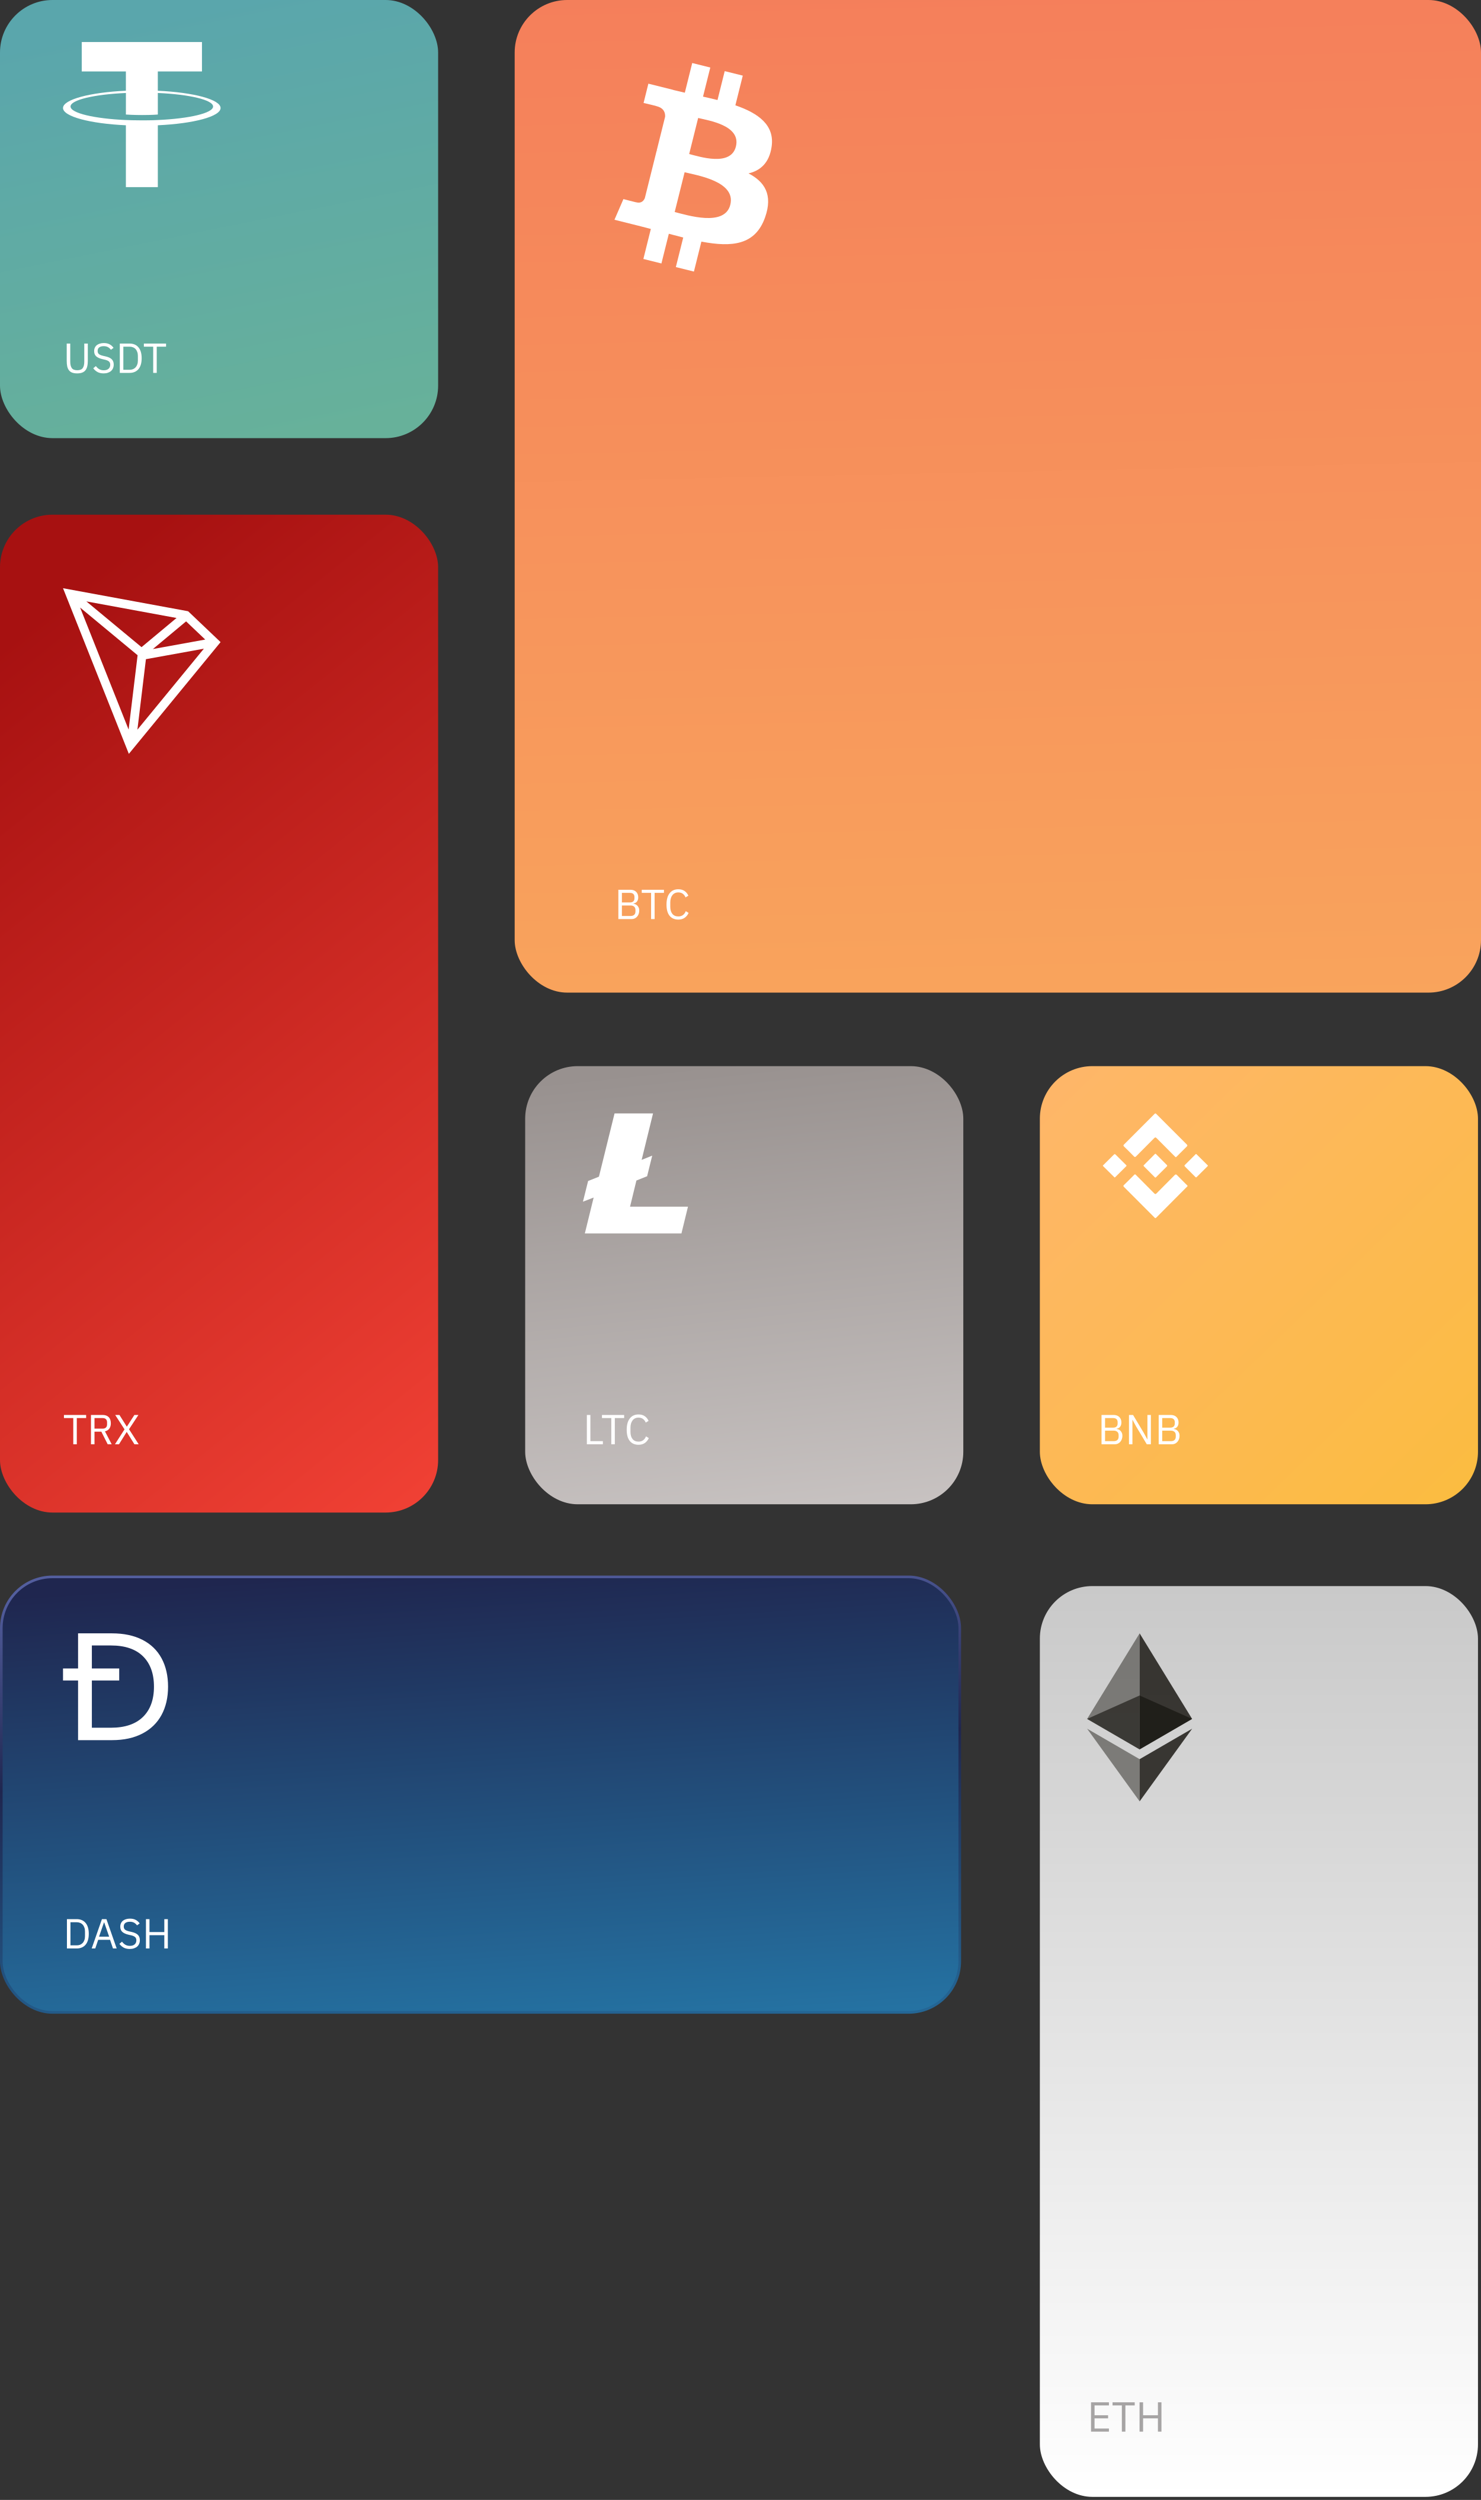 <svg width="282" height="476" viewBox="0 0 282 476" fill="none" xmlns="http://www.w3.org/2000/svg">
<rect x="0" y="0" width="282" height="476" fill="#333333" stroke="none"/>
<rect width="83.425" height="83.425" rx="10" fill="url(#paint0_linear_5902_52647)"/>
<path d="M30.049 17.278V13.602H38.456V8H15.563V13.602H23.971V17.275C17.138 17.589 12 18.942 12 20.564C12 22.185 17.14 23.538 23.971 23.854V35.63H30.051V23.853C36.872 23.538 42 22.186 42 20.566C42 18.946 36.872 17.594 30.051 17.279L30.049 17.278ZM30.051 22.856V22.853C29.88 22.864 28.998 22.916 27.036 22.916C25.467 22.916 24.363 22.872 23.974 22.852V22.857C17.937 22.589 13.431 21.538 13.431 20.28C13.431 19.022 17.938 17.972 23.974 17.704V21.809C24.37 21.837 25.501 21.903 27.062 21.903C28.937 21.903 29.879 21.825 30.052 21.809V17.704C36.078 17.973 40.574 19.025 40.574 20.279C40.574 21.532 36.075 22.585 30.052 22.853" fill="white"/>
<rect x="98" width="184" height="189" rx="10" fill="url(#paint1_linear_5902_52647)"/>
<path d="M146.921 27.964C147.546 23.792 144.368 21.549 140.024 20.052L141.434 14.399L137.994 13.543L136.621 19.046C135.717 18.82 134.789 18.608 133.864 18.398L135.247 12.858L131.807 12L130.398 17.651C129.65 17.48 128.913 17.313 128.201 17.134L128.205 17.116L123.459 15.931L122.544 19.606C122.544 19.606 125.097 20.191 125.044 20.227C126.437 20.575 126.688 21.497 126.646 22.229L125.042 28.669C125.137 28.692 125.261 28.728 125.4 28.782L125.036 28.692L122.786 37.714C122.615 38.136 122.183 38.77 121.208 38.53C121.244 38.579 118.708 37.907 118.708 37.907L117 41.844L121.479 42.961C122.311 43.169 123.127 43.389 123.929 43.593L122.506 49.31L125.943 50.166L127.353 44.513C128.292 44.766 129.204 45.001 130.096 45.224L128.69 50.853L132.13 51.709L133.553 46.004C139.421 47.115 143.832 46.667 145.689 41.36C147.186 37.089 145.616 34.622 142.528 33.016C144.778 32.498 146.47 31.019 146.921 27.964ZM139.059 38.987C137.998 43.261 130.802 40.95 128.469 40.371L130.36 32.797C132.693 33.38 140.172 34.533 139.059 38.987ZM140.124 27.902C139.154 31.79 133.167 29.813 131.226 29.329L132.938 22.462C134.879 22.946 141.135 23.848 140.124 27.902Z" fill="white"/>
<path d="M117.744 169.416H120.04C120.504 169.416 120.867 169.547 121.128 169.808C121.395 170.069 121.528 170.419 121.528 170.856C121.528 171.064 121.499 171.24 121.44 171.384C121.381 171.528 121.307 171.648 121.216 171.744C121.125 171.835 121.027 171.904 120.92 171.952C120.813 171.995 120.715 172.024 120.624 172.04V172.088C120.725 172.093 120.837 172.12 120.96 172.168C121.088 172.216 121.208 172.293 121.32 172.4C121.432 172.501 121.525 172.635 121.6 172.8C121.68 172.96 121.72 173.155 121.72 173.384C121.72 173.613 121.683 173.827 121.608 174.024C121.539 174.221 121.44 174.392 121.312 174.536C121.184 174.68 121.032 174.795 120.856 174.88C120.68 174.96 120.488 175 120.28 175H117.744V169.416ZM118.416 174.408H120.072C120.36 174.408 120.587 174.336 120.752 174.192C120.917 174.043 121 173.827 121 173.544V173.272C121 172.989 120.917 172.776 120.752 172.632C120.587 172.483 120.36 172.408 120.072 172.408H118.416V174.408ZM118.416 171.832H119.96C120.227 171.832 120.435 171.765 120.584 171.632C120.733 171.499 120.808 171.307 120.808 171.056V170.784C120.808 170.533 120.733 170.341 120.584 170.208C120.435 170.075 120.227 170.008 119.96 170.008H118.416V171.832ZM124.647 170.008V175H123.975V170.008H122.199V169.416H126.423V170.008H124.647ZM129.157 175.096C128.448 175.096 127.896 174.856 127.501 174.376C127.107 173.891 126.909 173.179 126.909 172.24C126.909 171.301 127.107 170.581 127.501 170.08C127.896 169.573 128.448 169.32 129.157 169.32C129.627 169.32 130.019 169.427 130.333 169.64C130.653 169.853 130.901 170.155 131.077 170.544L130.533 170.872C130.421 170.584 130.251 170.355 130.021 170.184C129.792 170.008 129.504 169.92 129.157 169.92C128.917 169.92 128.701 169.965 128.509 170.056C128.323 170.147 128.163 170.277 128.029 170.448C127.901 170.613 127.803 170.813 127.733 171.048C127.664 171.277 127.629 171.536 127.629 171.824V172.656C127.629 173.232 127.763 173.683 128.029 174.008C128.296 174.333 128.672 174.496 129.157 174.496C129.515 174.496 129.813 174.405 130.053 174.224C130.293 174.037 130.469 173.792 130.581 173.488L131.117 173.824C130.941 174.219 130.688 174.531 130.357 174.76C130.027 174.984 129.627 175.096 129.157 175.096Z" fill="white"/>
<rect x="198" y="203" width="83.425" height="83.425" rx="10" fill="url(#paint2_linear_5902_52647)"/>
<path d="M209.744 269.416H212.04C212.504 269.416 212.867 269.547 213.128 269.808C213.395 270.069 213.528 270.419 213.528 270.856C213.528 271.064 213.499 271.24 213.44 271.384C213.381 271.528 213.307 271.648 213.216 271.744C213.125 271.835 213.027 271.904 212.92 271.952C212.813 271.995 212.715 272.024 212.624 272.04V272.088C212.725 272.093 212.837 272.12 212.96 272.168C213.088 272.216 213.208 272.293 213.32 272.4C213.432 272.501 213.525 272.635 213.6 272.8C213.68 272.96 213.72 273.155 213.72 273.384C213.72 273.613 213.683 273.827 213.608 274.024C213.539 274.221 213.44 274.392 213.312 274.536C213.184 274.68 213.032 274.795 212.856 274.88C212.68 274.96 212.488 275 212.28 275H209.744V269.416ZM210.416 274.408H212.072C212.36 274.408 212.587 274.336 212.752 274.192C212.917 274.043 213 273.827 213 273.544V273.272C213 272.989 212.917 272.776 212.752 272.632C212.587 272.483 212.36 272.408 212.072 272.408H210.416V274.408ZM210.416 271.832H211.96C212.227 271.832 212.435 271.765 212.584 271.632C212.733 271.499 212.808 271.307 212.808 271.056V270.784C212.808 270.533 212.733 270.341 212.584 270.208C212.435 270.075 212.227 270.008 211.96 270.008H210.416V271.832ZM216.323 271.592L215.651 270.352H215.627V275H214.971V269.416H215.747L217.787 272.824L218.459 274.064H218.483V269.416H219.139V275H218.363L216.323 271.592ZM220.627 269.416H222.923C223.387 269.416 223.749 269.547 224.011 269.808C224.277 270.069 224.411 270.419 224.411 270.856C224.411 271.064 224.381 271.24 224.323 271.384C224.264 271.528 224.189 271.648 224.099 271.744C224.008 271.835 223.909 271.904 223.803 271.952C223.696 271.995 223.597 272.024 223.507 272.04V272.088C223.608 272.093 223.72 272.12 223.843 272.168C223.971 272.216 224.091 272.293 224.203 272.4C224.315 272.501 224.408 272.635 224.483 272.8C224.563 272.96 224.603 273.155 224.603 273.384C224.603 273.613 224.565 273.827 224.491 274.024C224.421 274.221 224.323 274.392 224.195 274.536C224.067 274.68 223.915 274.795 223.739 274.88C223.563 274.96 223.371 275 223.163 275H220.627V269.416ZM221.299 274.408H222.955C223.243 274.408 223.469 274.336 223.635 274.192C223.8 274.043 223.883 273.827 223.883 273.544V273.272C223.883 272.989 223.8 272.776 223.635 272.632C223.469 272.483 223.243 272.408 222.955 272.408H221.299V274.408ZM221.299 271.832H222.843C223.109 271.832 223.317 271.765 223.467 271.632C223.616 271.499 223.691 271.307 223.691 271.056V270.784C223.691 270.533 223.616 270.341 223.467 270.208C223.317 270.075 223.109 270.008 222.843 270.008H221.299V271.832Z" fill="white"/>
<path d="M223.914 220.34C223.817 220.325 223.764 220.265 223.713 220.207C223.699 220.192 223.686 220.177 223.672 220.163L223.185 219.677C222.2 218.694 221.215 217.711 220.239 216.718C220.05 216.526 219.95 216.526 219.761 216.718C219.127 217.364 218.488 218.004 217.849 218.644C217.343 219.151 216.836 219.658 216.333 220.167C216.169 220.333 216.076 220.354 215.899 220.17C215.29 219.537 214.664 218.921 214.034 218.31C213.874 218.155 213.883 218.059 214.035 217.908C215.978 215.972 217.917 214.032 219.853 212.087C219.976 211.964 220.042 211.977 220.157 212.092C222.087 214.028 224.019 215.962 225.956 217.892C226.111 218.047 226.141 218.146 225.966 218.316C225.528 218.741 225.098 219.173 224.667 219.606C224.479 219.796 224.29 219.985 224.1 220.175C224.058 220.216 224.013 220.255 223.97 220.292C223.951 220.308 223.932 220.324 223.914 220.34Z" fill="white"/>
<path d="M226.091 225.881C226.063 225.913 226.031 225.949 225.998 225.982L224.659 227.325C223.155 228.834 221.65 230.342 220.15 231.854C220.024 231.981 219.962 231.958 219.85 231.845C217.906 229.89 215.96 227.937 214.009 225.989C213.87 225.85 213.877 225.768 214.012 225.635C214.67 224.994 215.325 224.35 215.967 223.692C216.12 223.536 216.198 223.617 216.286 223.709C216.295 223.719 216.305 223.729 216.315 223.739C216.577 224.001 216.839 224.263 217.101 224.525L217.102 224.527C217.995 225.418 218.887 226.31 219.769 227.213C219.971 227.42 220.061 227.385 220.242 227.2C220.821 226.61 221.405 226.025 221.989 225.44C222.544 224.883 223.1 224.326 223.651 223.765C223.84 223.573 223.947 223.576 224.133 223.769C224.559 224.212 224.996 224.646 225.432 225.08C225.62 225.266 225.808 225.453 225.995 225.641C226.006 225.652 226.019 225.663 226.031 225.674C226.078 225.714 226.126 225.756 226.129 225.839C226.122 225.846 226.115 225.854 226.109 225.861C226.103 225.868 226.097 225.874 226.091 225.881Z" fill="white"/>
<path d="M219.936 224.191C219.947 224.2 219.958 224.208 219.967 224.216C220.054 224.223 220.096 224.178 220.137 224.135L220.149 224.123L220.155 224.116C220.331 223.941 220.506 223.766 220.681 223.591L220.682 223.589C221.168 223.103 221.653 222.617 222.145 222.138C222.283 222.003 222.29 221.929 222.151 221.792C221.471 221.121 220.799 220.441 220.128 219.76C220.043 219.674 219.988 219.651 219.892 219.748C219.202 220.448 218.511 221.147 217.812 221.839C217.699 221.951 217.739 221.999 217.831 222.09C218.296 222.554 218.759 223.02 219.221 223.486C219.43 223.697 219.639 223.907 219.848 224.117C219.876 224.146 219.908 224.17 219.936 224.191Z" fill="white"/>
<path d="M227.776 219.733C227.789 219.745 227.804 219.758 227.819 219.771C227.855 219.803 227.895 219.839 227.933 219.876C228.121 220.063 228.309 220.249 228.497 220.436C228.973 220.91 229.45 221.384 229.931 221.855C230.013 221.936 230.029 221.967 229.939 222.056C229.251 222.73 228.567 223.41 227.888 224.093C227.785 224.196 227.724 224.219 227.608 224.1C226.959 223.438 226.304 222.78 225.641 222.131C225.502 221.995 225.502 221.921 225.641 221.785C226.115 221.322 226.583 220.854 227.051 220.385C227.231 220.204 227.411 220.024 227.592 219.843C227.601 219.834 227.61 219.824 227.619 219.814C227.655 219.773 227.692 219.729 227.776 219.733Z" fill="white"/>
<path d="M212.205 224.172C212.214 224.18 212.222 224.187 212.229 224.194C212.295 224.199 212.325 224.167 212.354 224.137C212.359 224.132 212.363 224.127 212.368 224.122C212.541 223.951 212.714 223.779 212.888 223.607C213.407 223.092 213.927 222.577 214.446 222.061C214.518 221.989 214.525 221.929 214.437 221.843C213.76 221.182 213.086 220.517 212.42 219.844C212.29 219.713 212.221 219.719 212.094 219.847C211.422 220.526 210.741 221.197 210.059 221.866C209.984 221.94 209.978 221.971 210.056 222.047C210.575 222.557 211.091 223.071 211.608 223.584C211.784 223.758 211.96 223.933 212.136 224.108C212.159 224.131 212.184 224.153 212.205 224.172Z" fill="white"/>
<rect y="98" width="83.425" height="190" rx="10" fill="url(#paint3_linear_5902_52647)"/>
<path d="M35.818 116.383L12 112L24.535 143.541L42 122.262L35.818 116.383ZM35.435 118.314L39.078 121.777L29.113 123.582L35.435 118.314ZM26.949 123.221L16.446 114.51L33.613 117.669L26.949 123.221ZM26.201 124.761L24.489 138.92L15.254 115.682L26.201 124.761ZM27.786 125.513L38.82 123.515L26.163 138.935L27.786 125.513Z" fill="white"/>
<rect x="100" y="203" width="83.425" height="83.425" rx="10" fill="url(#paint4_linear_5902_52647)"/>
<path d="M113.039 228.02L111 228.811L111.983 224.87L114.046 224.041L117.019 212H124.346L122.176 220.851L124.19 220.036L123.219 223.964L121.18 224.78L119.969 229.756H131L129.753 234.857H111.36L113.039 228.02Z" fill="white"/>
<path d="M111.744 275V269.416H112.416V274.408H114.792V275H111.744ZM117.069 270.008V275H116.397V270.008H114.621V269.416H118.845V270.008H117.069ZM121.579 275.096C120.87 275.096 120.318 274.856 119.923 274.376C119.529 273.891 119.331 273.179 119.331 272.24C119.331 271.301 119.529 270.581 119.923 270.08C120.318 269.573 120.87 269.32 121.579 269.32C122.049 269.32 122.441 269.427 122.755 269.64C123.075 269.853 123.323 270.155 123.499 270.544L122.955 270.872C122.843 270.584 122.673 270.355 122.443 270.184C122.214 270.008 121.926 269.92 121.579 269.92C121.339 269.92 121.123 269.965 120.931 270.056C120.745 270.147 120.585 270.277 120.451 270.448C120.323 270.613 120.225 270.813 120.155 271.048C120.086 271.277 120.051 271.536 120.051 271.824V272.656C120.051 273.232 120.185 273.683 120.451 274.008C120.718 274.333 121.094 274.496 121.579 274.496C121.937 274.496 122.235 274.405 122.475 274.224C122.715 274.037 122.891 273.792 123.003 273.488L123.539 273.824C123.363 274.219 123.11 274.531 122.779 274.76C122.449 274.984 122.049 275.096 121.579 275.096Z" fill="white"/>
<rect x="0.25" y="300.25" width="182.5" height="82.925" rx="9.75" fill="url(#paint5_linear_5902_52647)" stroke="url(#paint6_linear_5902_52647)" stroke-width="0.5"/>
<path fill-rule="evenodd" clip-rule="evenodd" d="M30.76 326.534C31.587 325.005 32 323.211 32 321.154C32 319.077 31.587 317.274 30.76 315.745C29.933 314.216 28.716 313.043 27.111 312.226C25.505 311.409 23.577 311 21.327 311H14.866V317.686H12V319.979H14.866V331.336H21.327C23.577 331.336 25.505 330.918 27.111 330.082C28.716 329.245 29.933 328.062 30.76 326.534ZM17.491 319.979V328.971H21.125C23.779 328.971 25.808 328.288 27.212 326.923C28.615 325.558 29.317 323.635 29.317 321.154C29.317 318.673 28.62 316.745 27.226 315.37C25.832 313.995 23.798 313.308 21.125 313.308H17.491V317.686H22.698V319.979H17.491Z" fill="white"/>
<path d="M13.376 65.416V68.872C13.376 69.405 13.475 69.811 13.672 70.088C13.869 70.36 14.216 70.496 14.712 70.496C15.208 70.496 15.555 70.36 15.752 70.088C15.949 69.811 16.048 69.405 16.048 68.872V65.416H16.72V68.712C16.72 69.117 16.683 69.469 16.608 69.768C16.539 70.067 16.424 70.315 16.264 70.512C16.104 70.709 15.893 70.856 15.632 70.952C15.376 71.048 15.061 71.096 14.688 71.096C14.315 71.096 14 71.048 13.744 70.952C13.493 70.856 13.291 70.709 13.136 70.512C12.981 70.315 12.869 70.067 12.8 69.768C12.736 69.469 12.704 69.117 12.704 68.712V65.416H13.376ZM19.734 71.096C19.28 71.096 18.894 71.011 18.574 70.84C18.254 70.664 17.982 70.424 17.758 70.12L18.254 69.704C18.451 69.965 18.67 70.165 18.91 70.304C19.15 70.437 19.433 70.504 19.758 70.504C20.158 70.504 20.462 70.408 20.67 70.216C20.883 70.024 20.99 69.768 20.99 69.448C20.99 69.181 20.91 68.976 20.75 68.832C20.59 68.688 20.326 68.573 19.958 68.488L19.502 68.384C18.99 68.267 18.598 68.091 18.326 67.856C18.059 67.616 17.926 67.28 17.926 66.848C17.926 66.603 17.971 66.384 18.062 66.192C18.152 66 18.278 65.84 18.438 65.712C18.603 65.584 18.798 65.488 19.022 65.424C19.251 65.355 19.502 65.32 19.774 65.32C20.195 65.32 20.555 65.397 20.854 65.552C21.158 65.707 21.414 65.933 21.622 66.232L21.118 66.6C20.963 66.387 20.776 66.219 20.558 66.096C20.339 65.973 20.067 65.912 19.742 65.912C19.384 65.912 19.102 65.989 18.894 66.144C18.691 66.293 18.59 66.52 18.59 66.824C18.59 67.091 18.675 67.293 18.846 67.432C19.022 67.565 19.286 67.672 19.638 67.752L20.094 67.856C20.643 67.979 21.041 68.165 21.286 68.416C21.531 68.667 21.654 69 21.654 69.416C21.654 69.672 21.608 69.904 21.518 70.112C21.433 70.32 21.307 70.496 21.142 70.64C20.977 70.784 20.774 70.896 20.534 70.976C20.299 71.056 20.032 71.096 19.734 71.096ZM22.814 65.416H24.686C25.033 65.416 25.348 65.475 25.63 65.592C25.913 65.709 26.153 65.885 26.35 66.12C26.553 66.349 26.708 66.64 26.814 66.992C26.921 67.339 26.974 67.744 26.974 68.208C26.974 68.672 26.921 69.08 26.814 69.432C26.708 69.779 26.553 70.069 26.35 70.304C26.153 70.533 25.913 70.707 25.63 70.824C25.348 70.941 25.033 71 24.686 71H22.814V65.416ZM24.686 70.408C24.916 70.408 25.126 70.371 25.318 70.296C25.51 70.216 25.676 70.101 25.814 69.952C25.953 69.803 26.06 69.621 26.134 69.408C26.214 69.189 26.254 68.941 26.254 68.664V67.752C26.254 67.475 26.214 67.229 26.134 67.016C26.06 66.797 25.953 66.613 25.814 66.464C25.676 66.315 25.51 66.203 25.318 66.128C25.126 66.048 24.916 66.008 24.686 66.008H23.486V70.408H24.686ZM29.843 66.008V71H29.171V66.008H27.395V65.416H31.619V66.008H29.843Z" fill="white"/>
<path d="M14.624 270.008V275H13.952V270.008H12.176V269.416H16.4V270.008H14.624ZM17.994 275H17.322V269.416H19.546C20.037 269.416 20.418 269.552 20.69 269.824C20.968 270.096 21.106 270.488 21.106 271C21.106 271.411 21.01 271.749 20.818 272.016C20.631 272.277 20.354 272.451 19.986 272.536L21.266 275H20.506L19.298 272.6H17.994V275ZM19.546 272.024C19.813 272.024 20.018 271.955 20.162 271.816C20.311 271.677 20.386 271.48 20.386 271.224V270.808C20.386 270.552 20.311 270.355 20.162 270.216C20.018 270.077 19.813 270.008 19.546 270.008H17.994V272.024H19.546ZM26.407 275H25.599L24.135 272.656H24.119L22.655 275H21.887L23.711 272.16L21.935 269.416H22.743L24.143 271.64H24.159L25.591 269.416H26.359L24.567 272.136L26.407 275Z" fill="white"/>
<path d="M12.744 365.416H14.616C14.963 365.416 15.277 365.475 15.56 365.592C15.843 365.709 16.083 365.885 16.28 366.12C16.483 366.349 16.637 366.64 16.744 366.992C16.851 367.339 16.904 367.744 16.904 368.208C16.904 368.672 16.851 369.08 16.744 369.432C16.637 369.779 16.483 370.069 16.28 370.304C16.083 370.533 15.843 370.707 15.56 370.824C15.277 370.941 14.963 371 14.616 371H12.744V365.416ZM14.616 370.408C14.845 370.408 15.056 370.371 15.248 370.296C15.44 370.216 15.605 370.101 15.744 369.952C15.883 369.803 15.989 369.621 16.064 369.408C16.144 369.189 16.184 368.941 16.184 368.664V367.752C16.184 367.475 16.144 367.229 16.064 367.016C15.989 366.797 15.883 366.613 15.744 366.464C15.605 366.315 15.44 366.203 15.248 366.128C15.056 366.048 14.845 366.008 14.616 366.008H13.416V370.408H14.616ZM21.513 371L20.953 369.352H18.697L18.137 371H17.457L19.409 365.416H20.265L22.217 371H21.513ZM19.841 366.04H19.801L18.857 368.76H20.785L19.841 366.04ZM24.71 371.096C24.257 371.096 23.87 371.011 23.55 370.84C23.23 370.664 22.958 370.424 22.734 370.12L23.23 369.704C23.428 369.965 23.646 370.165 23.886 370.304C24.126 370.437 24.409 370.504 24.734 370.504C25.134 370.504 25.438 370.408 25.646 370.216C25.86 370.024 25.966 369.768 25.966 369.448C25.966 369.181 25.886 368.976 25.726 368.832C25.566 368.688 25.302 368.573 24.934 368.488L24.478 368.384C23.966 368.267 23.574 368.091 23.302 367.856C23.036 367.616 22.902 367.28 22.902 366.848C22.902 366.603 22.948 366.384 23.038 366.192C23.129 366 23.254 365.84 23.414 365.712C23.58 365.584 23.774 365.488 23.998 365.424C24.228 365.355 24.478 365.32 24.75 365.32C25.172 365.32 25.532 365.397 25.83 365.552C26.134 365.707 26.39 365.933 26.598 366.232L26.094 366.6C25.94 366.387 25.753 366.219 25.534 366.096C25.316 365.973 25.044 365.912 24.718 365.912C24.361 365.912 24.078 365.989 23.87 366.144C23.668 366.293 23.566 366.52 23.566 366.824C23.566 367.091 23.652 367.293 23.822 367.432C23.998 367.565 24.262 367.672 24.614 367.752L25.07 367.856C25.62 367.979 26.017 368.165 26.262 368.416C26.508 368.667 26.63 369 26.63 369.416C26.63 369.672 26.585 369.904 26.494 370.112C26.409 370.32 26.284 370.496 26.118 370.64C25.953 370.784 25.75 370.896 25.51 370.976C25.276 371.056 25.009 371.096 24.71 371.096ZM31.287 368.472H28.463V371H27.791V365.416H28.463V367.88H31.287V365.416H31.959V371H31.287V368.472Z" fill="white"/>
<rect x="198" y="302" width="83.425" height="173.42" rx="10" fill="url(#paint7_linear_5902_52647)"/>
<path d="M216.997 311V333.087L226.993 327.293L216.997 311Z" fill="#12100B" fill-opacity="0.8"/>
<path d="M216.997 311L207 327.293L216.997 333.093V311Z" fill="#12100B" fill-opacity="0.45"/>
<path d="M216.997 334.958V342.994L227 329.155L216.997 334.958Z" fill="#12100B" fill-opacity="0.8"/>
<path d="M216.997 342.994V334.957L207 329.155L216.997 342.994Z" fill="#12100B" fill-opacity="0.45"/>
<path d="M216.997 333.097L226.993 327.293L216.997 322.829V333.097Z" fill="#12100B" fill-opacity="0.6"/>
<path d="M207 327.293L216.997 333.097V322.829L207 327.293Z" fill="#12100B" fill-opacity="0.6"/>
<path d="M207.744 463V457.416H211.152V458.008H208.416V459.88H210.992V460.472H208.416V462.408H211.152V463H207.744ZM214.288 458.008V463H213.616V458.008H211.84V457.416H216.064V458.008H214.288ZM220.482 460.472H217.658V463H216.986V457.416H217.658V459.88H220.482V457.416H221.154V463H220.482V460.472Z" fill="#A6A4A4"/>
<defs>
<linearGradient id="paint0_linear_5902_52647" x1="3.1986e-07" y1="8.459" x2="16.917" y2="91.883" gradientUnits="userSpaceOnUse">
<stop stop-color="#5AA6AC"/>
<stop offset="1" stop-color="#67B19A"/>
</linearGradient>
<linearGradient id="paint1_linear_5902_52647" x1="195.5" y1="-22.5" x2="200.216" y2="201.911" gradientUnits="userSpaceOnUse">
<stop stop-color="#F47B5B"/>
<stop offset="1" stop-color="#F9A65C"/>
</linearGradient>
<linearGradient id="paint2_linear_5902_52647" x1="180" y1="190" x2="278" y2="291.5" gradientUnits="userSpaceOnUse">
<stop stop-color="#FFB572"/>
<stop offset="1" stop-color="#FBBC3F"/>
</linearGradient>
<linearGradient id="paint3_linear_5902_52647" x1="-14.98" y1="135.513" x2="101.883" y2="281.184" gradientUnits="userSpaceOnUse">
<stop stop-color="#A71111"/>
<stop offset="1" stop-color="#F44336"/>
</linearGradient>
<linearGradient id="paint4_linear_5902_52647" x1="83.917" y1="208.043" x2="94.002" y2="303.463" gradientUnits="userSpaceOnUse">
<stop stop-color="#98918F"/>
<stop offset="1" stop-color="#CCC7C6"/>
</linearGradient>
<linearGradient id="paint5_linear_5902_52647" x1="-70.187" y1="308.791" x2="-62.041" y2="432.916" gradientUnits="userSpaceOnUse">
<stop stop-color="#1F264F"/>
<stop offset="1" stop-color="#2790C3"/>
</linearGradient>
<linearGradient id="paint6_linear_5902_52647" x1="-70.187" y1="308.791" x2="-62.041" y2="432.916" gradientUnits="userSpaceOnUse">
<stop stop-color="#535E9E"/>
<stop offset="0.297" stop-color="#1F264F"/>
<stop offset="1" stop-color="#2790C3"/>
</linearGradient>
<linearGradient id="paint7_linear_5902_52647" x1="198" y1="302" x2="198" y2="475.42" gradientUnits="userSpaceOnUse">
<stop stop-color="#C9C9C9"/>
<stop offset="1" stop-color="white"/>
</linearGradient>
</defs>
</svg>
